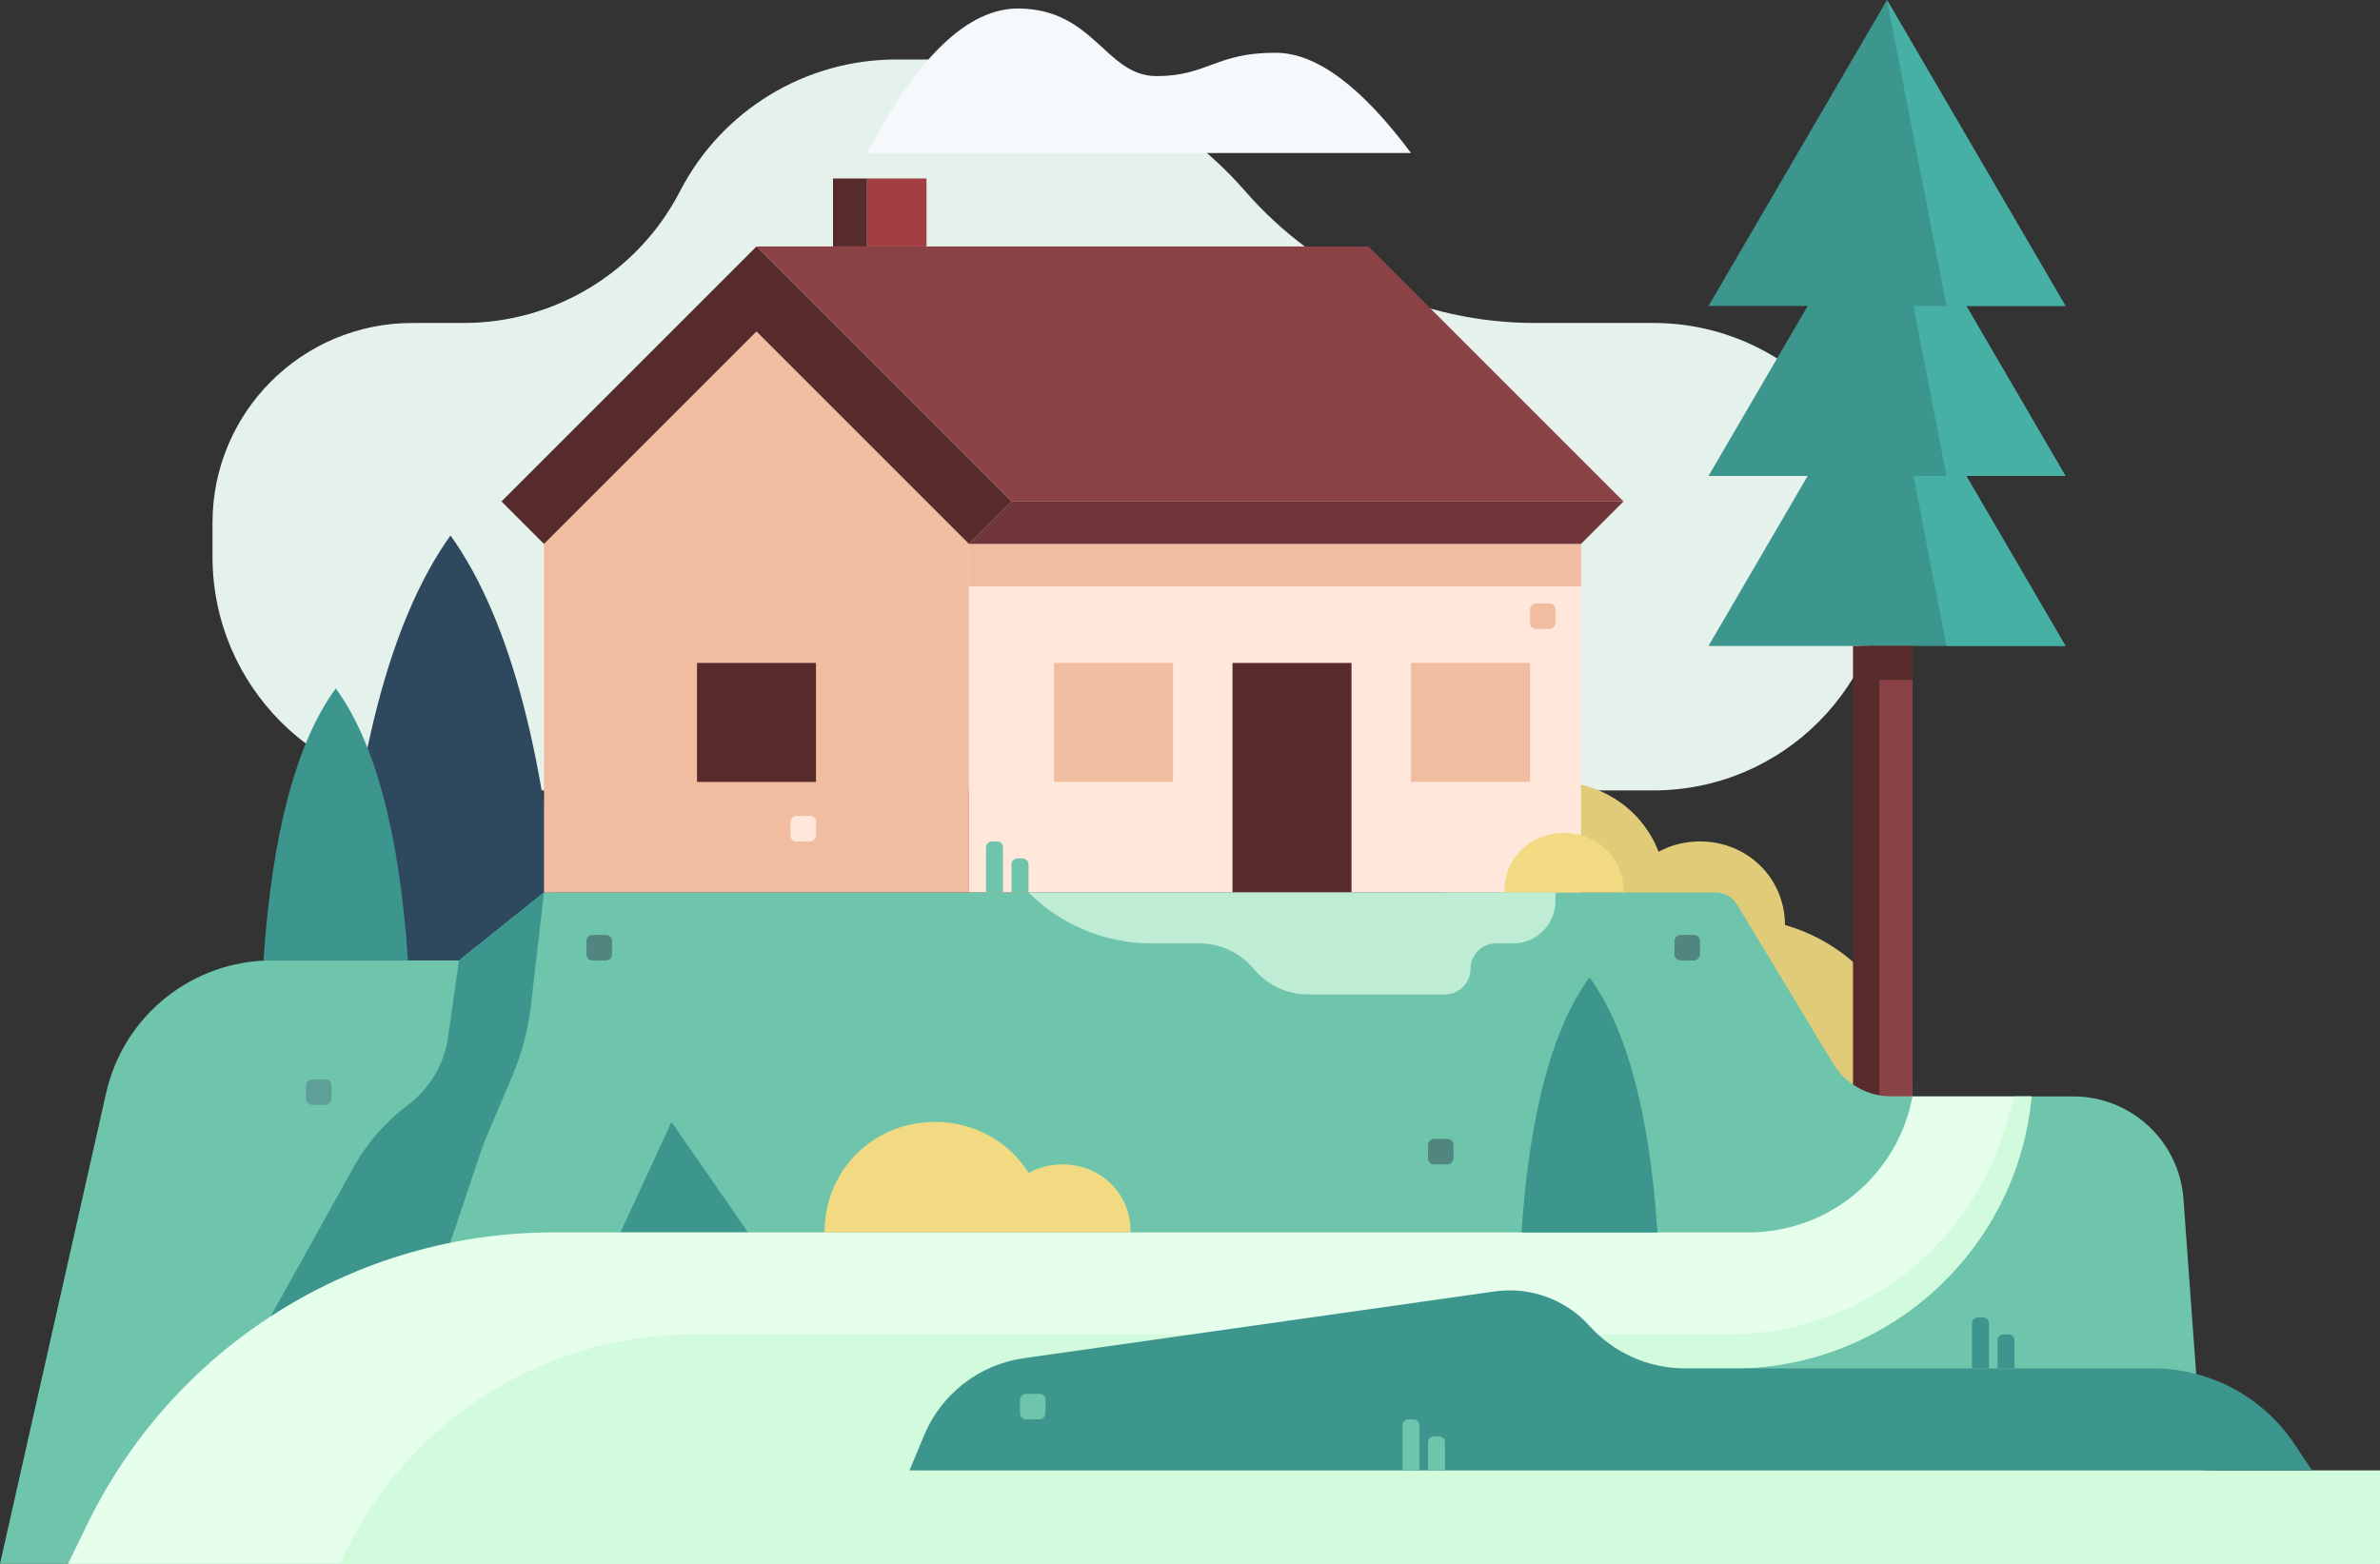 <?xml version="1.0" encoding="UTF-8"?>
<svg width="280px" height="184px" viewBox="0 0 280 184" version="1.1" xmlns="http://www.w3.org/2000/svg" xmlns:xlink="http://www.w3.org/1999/xlink">
    <rect x="0" y="0" width="280" height="184" fill="#333333" stroke="none"/>
    <title>Ilustratii/Excluderi 5 Inundatii</title>
    <g id="Cover" stroke="none" stroke-width="1" fill="none" fill-rule="evenodd">
        <g id="Icons-and-illustrations" transform="translate(-413, -1086)">
            <g id="Group" transform="translate(413, 1040)">
                <g id="Excluderi-5-Inundatii" transform="translate(0, 46)">
                    <path d="M146.5,22.5 C155.077,32.347 167.496,38 180.555,38 L194.5,38 C209.688,38 222,50.312 222,65.5 C222,80.688 209.688,93 194.5,93 L52.5,93 C37.312,93 25,80.688 25,65.5 L25,61.5 C25,48.521 35.521,38 48.5,38 L54.557,38 C65.27,38 75.087,32.02 80,22.5 C84.913,12.98 94.73,7 105.443,7 L112.445,7 C125.504,7 137.923,12.653 146.5,22.5 Z" id="Path" fill="#E5F2EC"></path>
                    <path d="M40,113 C41.529,89.687 45.896,72.929 53,63 C60.104,72.929 64.471,89.687 66,113 L40,113 Z" id="Path" fill="#2E485D"></path>
                    <path d="M204,108 C215.598,108 225,116.954 225,128.8 C225,128.867 225,128.934 224.999,129.001 L183.002,129 L183,128.8 C183,117.074 192.213,108.181 203.649,108.003 Z" id="Combined-Shape" fill="#E0CB78"></path>
                    <g id="Group" transform="translate(201, 0)">
                        <path d="M21,0 L42,36 L30.333,36 L42,56 L30.333,56 L42,76 L0,76 L11.667,56 L0,56 L11.667,36 L0,36 L21,0 Z" id="Combined-Shape" fill="#3C968D"></path>
                        <polygon id="Rectangle" fill="#8A4246" points="18 76 24 76 24 129 18 129"></polygon>
                        <polygon id="Rectangle" fill="#572A2C" points="17 76 24 76 24 80 20.111 80 20.111 129 17 129"></polygon>
                        <polygon id="Path" fill="#46B0A5" points="28 36 21 0 42 36 30.333 36 42 56 30.333 56 42 76 28 76 24.111 56 28 56 24.111 36"></polygon>
                    </g>
                    <path d="M183,92 C190.18,92 196,97.596 196,105 L196,105 L170,105 C170,97.596 175.82,92 183,92 Z" id="Combined-Shape" fill="#E0CB78"></path>
                    <path d="M200,99 C205.523,99 210,103.253 210,108.88 C210,108.92 210,108.96 209.999,109 L190.001,109 L190,108.88 C190,103.349 194.327,99.145 199.72,99.004 Z" id="Combined-Shape" fill="#E0CB78"></path>
                    <path d="M31.995,113 L54,113 L54,113 L64,105 L201.807,105 C202.858,105 203.832,105.549 204.375,106.449 L215.666,125.137 C217.115,127.535 219.712,129 222.513,129 L243.911,129 C250.725,129 256.383,134.261 256.877,141.057 L260,184 L260,184 L0,184 L12.484,128.603 C14.54,119.48 22.643,113 31.995,113 Z" id="Rectangle" fill="#6EC5AB"></path>
                    <polygon id="Rectangle" fill="#A43E43" transform="translate(105.5, 25) scale(-1, 1) translate(-105.5, -25) " points="102 21 109 21 109 29 102 29"></polygon>
                    <polygon id="Rectangle" fill="#572A2C" transform="translate(100, 25) scale(-1, 1) translate(-100, -25) " points="98 21 102 21 102 29 98 29"></polygon>
                    <polygon id="Rectangle" fill="#F0BDA1" points="64 64 89 39 114 64 114 105 64 105"></polygon>
                    <rect id="Rectangle" fill="#FFE8DB" transform="translate(150, 84.5) scale(-1, 1) translate(-150, -84.5) " x="114" y="64" width="72" height="41"></rect>
                    <rect id="Rectangle" fill="#F0BDA1" transform="translate(150, 66.5) scale(-1, 1) translate(-150, -66.5) " x="114" y="64" width="72" height="5"></rect>
                    <rect id="Rectangle" fill="#572A2C" transform="translate(89, 85) scale(-1, 1) translate(-89, -85) " x="82" y="78" width="14" height="14"></rect>
                    <rect id="Rectangle" fill="#F0BDA1" transform="translate(131, 85) scale(-1, 1) translate(-131, -85) " x="124" y="78" width="14" height="14"></rect>
                    <rect id="Rectangle" fill="#F0BDA1" transform="translate(173, 85) scale(-1, 1) translate(-173, -85) " x="166" y="78" width="14" height="14"></rect>
                    <rect id="Rectangle" fill="#572A2C" transform="translate(152, 91.5) scale(-1, 1) translate(-152, -91.5) " x="145" y="78" width="14" height="27"></rect>
                    <polygon id="Rectangle" fill="#703639" transform="translate(152.5, 61.5) scale(-1, 1) translate(-152.5, -61.5) " points="114 59 186 59 191 64 119 64"></polygon>
                    <polygon id="Rectangle" fill="#8A4246" transform="translate(140, 44) scale(-1, 1) translate(-140, -44) " points="119 29 191 29 161 59 89 59"></polygon>
                    <path d="M166,18 C160.019,6.6 154.061,0.933 148.127,1.001 C139.226,1.102 137.935,8.952 131.933,8.952 C125.932,8.952 124.944,6.161 117.851,6.21 C113.123,6.243 107.839,10.173 102,18 L166,18 Z" id="Path-28" fill="#F5F9FC" transform="translate(134, 9.5) scale(-1, 1) translate(-134, -9.5) "></path>
                    <polygon id="Path-29" fill="#572A2C" transform="translate(89, 46.5) scale(-1, 1) translate(-89, -46.5) " points="59 59 89 29 119 59 114 64 89 39 64 64"></polygon>
                    <rect id="Rectangle" fill="#F0BDA1" transform="translate(181.5, 72.5) scale(-1, 1) translate(-181.5, -72.5) " x="180" y="71" width="3" height="3" rx="0.7"></rect>
                    <rect id="Rectangle" fill="#FFE8DB" transform="translate(94.5, 97.5) scale(-1, 1) translate(-94.5, -97.5) " x="93" y="96" width="3" height="3" rx="0.7"></rect>
                    <rect id="Rectangle" fill="#5E9F98" transform="translate(37.5, 128.5) scale(-1, 1) translate(-37.5, -128.5) " x="36" y="127" width="3" height="3" rx="0.7"></rect>
                    <path d="M31,113 C31.999,98.08 34.855,87.355 39.5,81 C44.145,87.355 47.001,98.08 48,113 L31,113 Z" id="Path" fill="#3C968D"></path>
                    <rect id="Rectangle" fill="#51857F" transform="translate(169.5, 135.5) scale(-1, 1) translate(-169.5, -135.5) " x="168" y="134" width="3" height="3" rx="0.7"></rect>
                    <path d="M116.7,99 L117.3,99 C117.687,99 118,99.313 118,99.7 L118,105 L118,105 L116,105 L116,99.7 C116,99.313 116.313,99 116.7,99 Z" id="Rectangle" fill="#6EC5AB" transform="translate(117, 102) scale(-1, 1) translate(-117, -102) "></path>
                    <path d="M119.7,101 L120.3,101 C120.687,101 121,101.313 121,101.7 L121,105 L121,105 L119,105 L119,101.7 C119,101.313 119.313,101 119.7,101 Z" id="Rectangle" fill="#6EC5AB" transform="translate(120, 103) scale(-1, 1) translate(-120, -103) "></path>
                    <rect id="Rectangle" fill="#51857F" transform="translate(198.5, 111.5) scale(-1, 1) translate(-198.5, -111.5) " x="197" y="110" width="3" height="3" rx="0.7"></rect>
                    <path d="M69.7,110 L71.3,110 C71.687,110 72,110.313 72,110.7 L72,112.3 C72,112.687 71.687,113 71.3,113 L69.7,113 C69.313,113 69,112.687 69,112.3 L69,110.7 C69,110.313 69.313,110 69.7,110 Z" id="Rectangle" fill="#51857F" transform="translate(70.5, 111.5) scale(-1, 1) translate(-70.5, -111.5) "></path>
                    <path d="M64,105 L54,113 L52.707,122.05 C52.254,125.22 50.561,128.079 48,130 C45.363,131.978 43.173,134.489 41.572,137.371 L29,160 L29,160 L49.5,156.5 L56.547,135.579 C56.794,134.845 57.069,134.121 57.373,133.408 L60.263,126.618 C61.389,123.971 62.129,121.175 62.459,118.318 L64,105 L64,105 Z" id="Path-3" fill="#3C968D"></path>
                    <polygon id="Path-3" fill="#3C968D" points="79 132 73 145 88 145"></polygon>
                    <path d="M65.136,145 L205.721,145 C215.16,145 223.261,138.277 225,129 L225,129 L225,129 L239,129 C237.3,147.137 222.076,161 203.86,161 L122.166,161 C115.145,161 109.154,166.075 108,173 L108,173 L108,173 L259.239,173 C267.554,173 275.33,177.12 280,184 L280,184 L280,184 L8,184 L10.298,179.284 C20.516,158.309 41.804,145 65.136,145 Z" id="Path" fill="#E6FFEC"></path>
                    <path d="M81.547,157 L203.289,157 C218.263,157 231.474,147.204 235.823,132.876 L237,129 L237,129 L239,129 C237.3,147.137 222.076,161 203.86,161 L122.166,161 C115.145,161 109.154,166.075 108,173 L108,173 L108,173 L280,173 L280,184 L40,184 C47.297,167.581 63.579,157 81.547,157 Z" id="Path" fill="#D2FADC"></path>
                    <path d="M125.704,161 L180.773,161 C185.055,161 189.136,159.183 192,156 C194.813,152.875 198.997,151.354 203.16,151.945 L258.545,159.801 C263.787,160.544 268.248,163.996 270.285,168.883 L272,173 L272,173 L107,173 L109.063,169.906 C112.772,164.342 119.017,161 125.704,161 Z" id="Rectangle" fill="#3C968D" transform="translate(189.5, 162) scale(-1, 1) translate(-189.5, -162) "></path>
                    <path d="M107,145 L97.004,145 L97,144.8 C97,140.442 100.448,137.127 104.751,137.004 L105,137 C106.449,137 107.807,137.361 108.979,138.003 C111.277,134.343 115.354,132 120,132 C127.077,132 132.833,137.438 132.996,144.684 L133,145 L107,145 Z" id="Combined-Shape" fill="#F1DA81" transform="translate(115, 138.5) scale(-1, 1) translate(-115, -138.5) "></path>
                    <path d="M184,98 C187.866,98 191,100.91 191,104.76 C191,104.841 190.998,104.921 190.995,105.001 L177.005,105.001 C177.002,104.921 177,104.841 177,104.76 C177,100.91 180.134,98 184,98 Z" id="Combined-Shape" fill="#F1DA81"></path>
                    <path d="M183,105 L183,106 C183,108.761 180.761,111 178,111 L176,111 C174.343,111 173,112.343 173,114 C173,115.657 171.657,117 170,117 L153.905,117 C151.431,117 149.084,115.901 147.5,114 C145.916,112.099 143.569,111 141.095,111 L135.485,111 C130.052,111 124.842,108.842 121,105 L121,105 L121,105 L183,105 Z" id="Path" fill="#BFECD5"></path>
                    <path d="M179,145 C179.941,131.012 182.629,120.958 187,115 C191.371,120.958 194.059,131.012 195,145 L179,145 Z" id="Path" fill="#3C968D"></path>
                    <path d="M165.7,167 L166.3,167 C166.687,167 167,167.313 167,167.7 L167,173 L167,173 L165,173 L165,167.7 C165,167.313 165.313,167 165.7,167 Z" id="Rectangle" fill="#6EC5AB" transform="translate(166, 170) scale(-1, 1) translate(-166, -170) "></path>
                    <path d="M232.7,155 L233.3,155 C233.687,155 234,155.313 234,155.7 L234,161 L234,161 L232,161 L232,155.7 C232,155.313 232.313,155 232.7,155 Z" id="Rectangle" fill="#3C968D" transform="translate(233, 158) scale(-1, 1) translate(-233, -158) "></path>
                    <path d="M168.7,169 L169.3,169 C169.687,169 170,169.313 170,169.7 L170,173 L170,173 L168,173 L168,169.7 C168,169.313 168.313,169 168.7,169 Z" id="Rectangle" fill="#6EC5AB" transform="translate(169, 171) scale(-1, 1) translate(-169, -171) "></path>
                    <path d="M235.7,157 L236.3,157 C236.687,157 237,157.313 237,157.7 L237,161 L237,161 L235,161 L235,157.7 C235,157.313 235.313,157 235.7,157 Z" id="Rectangle" fill="#3C968D" transform="translate(236, 159) scale(-1, 1) translate(-236, -159) "></path>
                    <rect id="Rectangle" fill="#6EC5AB" transform="translate(121.5, 165.5) scale(-1, 1) translate(-121.5, -165.5) " x="120" y="164" width="3" height="3" rx="0.7"></rect>
                </g>
            </g>
        </g>
    </g>
</svg>